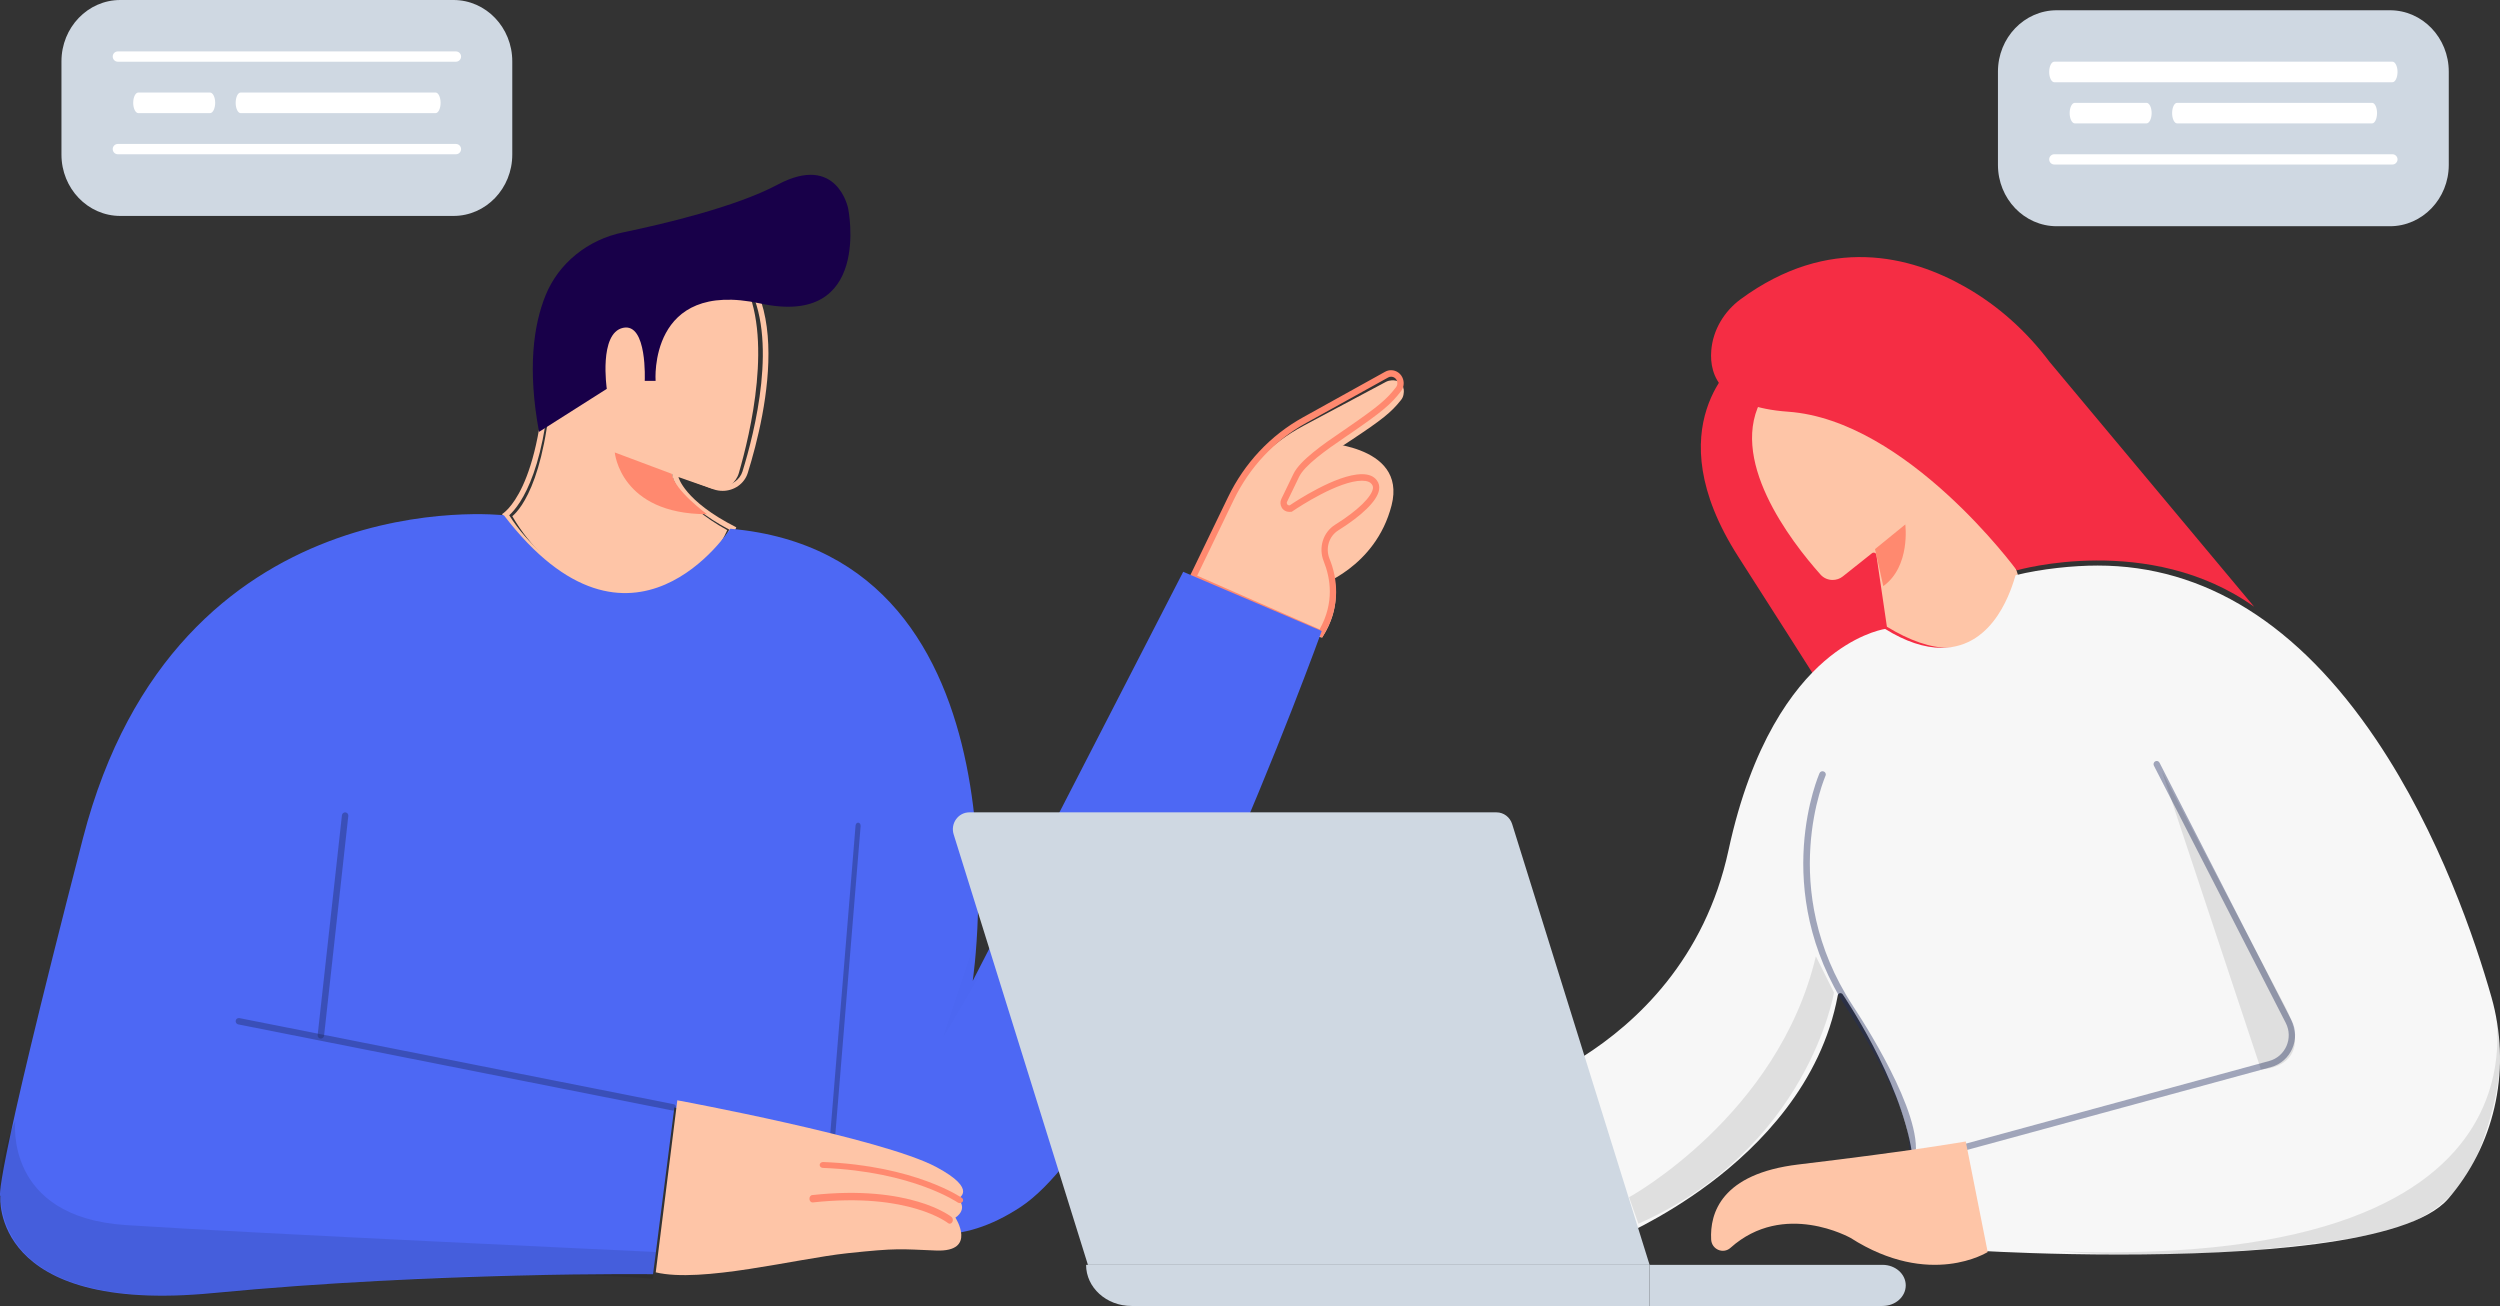 <svg width="67" height="35" viewBox="0 0 67 35" fill="none" xmlns="http://www.w3.org/2000/svg">
<rect x="0" y="0" width="67" height="35" fill="#333333" stroke="none"/>
<path d="M46.565 9.646C46.585 9.671 44.33 11.396 46.585 14.918C48.84 18.441 49.191 19.016 49.191 19.016L52.996 18.224L46.565 9.646Z" fill="#F52D44"/>
<path d="M52.223 17.362C51.741 17.362 51.184 17.172 50.569 16.796L50.286 14.87C50.283 14.845 50.266 14.824 50.242 14.815C50.233 14.811 50.225 14.81 50.215 14.81C50.199 14.81 50.183 14.815 50.17 14.826L49.385 15.45C49.309 15.51 49.213 15.543 49.115 15.543C48.991 15.543 48.874 15.492 48.792 15.401C47.997 14.509 46.256 12.259 47.257 10.627C48.034 9.361 49.094 9.095 49.847 9.095C50.264 9.095 50.55 9.179 50.553 9.18C50.555 9.181 50.558 9.182 50.561 9.182C50.58 9.185 52.464 9.554 53.02 11.732C53.556 13.83 54.036 15.274 54.094 15.447C54.056 15.637 53.666 17.362 52.223 17.362Z" fill="#FEC5A7"/>
<path d="M46.65 8.018C46.205 8.346 45.906 8.844 45.862 9.393C45.806 10.087 46.134 10.906 47.923 11.034C51.105 11.261 54.05 15.285 54.05 15.285C54.05 15.285 57.599 14.257 60.41 16.26L54.928 9.698C54.318 8.886 53.557 8.195 52.673 7.693C51.205 6.857 49.013 6.284 46.65 8.018Z" fill="#F52D44"/>
<path d="M56.784 33.622C54.983 33.622 53.531 33.547 53.236 33.531L52.676 30.734C52.669 30.7 52.639 30.677 52.606 30.677C52.602 30.677 52.599 30.677 52.595 30.678L51.239 30.881C50.928 28.909 49.397 26.669 49.382 26.646C49.368 26.627 49.346 26.616 49.323 26.616C49.318 26.616 49.313 26.617 49.309 26.617C49.281 26.623 49.258 26.645 49.253 26.674C48.815 29.044 47.146 30.723 45.822 31.714C44.53 32.683 43.306 33.203 43.062 33.301L39.541 29.579C39.92 29.485 41.122 29.141 42.413 28.324C43.848 27.415 45.693 25.714 46.325 22.782C46.946 19.9 48.061 18.441 48.888 17.724C49.692 17.027 50.386 16.878 50.521 16.855C51.062 17.192 51.57 17.362 52.034 17.362C53.485 17.362 53.929 15.698 54.018 15.415C54.719 15.244 55.553 15.157 56.219 15.157C59.086 15.157 61.597 16.728 63.684 19.827C65.381 22.348 66.347 25.232 66.772 26.727C67.297 28.576 66.904 30.547 65.719 31.999C65.684 32.041 65.649 32.085 65.612 32.127C64.544 33.362 60.221 33.622 56.784 33.622Z" fill="#F7F7F7"/>
<path opacity="0.4" fill-rule="evenodd" clip-rule="evenodd" d="M57.761 20.403C57.802 20.381 57.854 20.398 57.875 20.44L61.409 27.337C61.667 27.839 61.399 28.453 60.86 28.6L60.86 28.6L52.554 30.863C52.508 30.875 52.462 30.848 52.45 30.802C52.438 30.757 52.464 30.709 52.51 30.697L60.816 28.434C61.251 28.315 61.466 27.821 61.259 27.416L61.259 27.416L57.724 20.519C57.703 20.477 57.719 20.425 57.761 20.403Z" fill="#1F2B60"/>
<path opacity="0.4" fill-rule="evenodd" clip-rule="evenodd" d="M48.879 20.676C48.923 20.695 48.944 20.745 48.925 20.788L48.925 20.789L48.924 20.79C48.924 20.791 48.923 20.793 48.922 20.796C48.919 20.802 48.916 20.81 48.911 20.821C48.902 20.843 48.889 20.877 48.873 20.921C48.841 21.009 48.797 21.139 48.751 21.305C48.658 21.637 48.556 22.113 48.519 22.688C48.443 23.838 48.626 25.38 49.657 26.956C49.657 26.957 49.657 26.957 49.657 26.957L49.657 26.958L49.661 26.963C49.664 26.968 49.669 26.975 49.675 26.985C49.688 27.003 49.706 27.031 49.729 27.067C49.775 27.137 49.841 27.24 49.92 27.367C50.078 27.621 50.289 27.974 50.499 28.367C50.71 28.76 50.922 29.195 51.081 29.615C51.239 30.033 51.348 30.442 51.348 30.78C51.348 30.828 51.309 30.866 51.26 30.866C51.212 30.866 51.172 30.828 51.172 30.78C51.172 30.472 51.072 30.086 50.915 29.674C50.76 29.264 50.552 28.836 50.343 28.446C50.135 28.057 49.926 27.708 49.769 27.456C49.691 27.33 49.626 27.228 49.58 27.158C49.557 27.123 49.54 27.096 49.528 27.078C49.521 27.069 49.517 27.062 49.514 27.057L49.51 27.052L49.509 27.05C49.509 27.05 49.509 27.05 49.583 27.003L49.509 27.05L49.508 27.049C48.453 25.436 48.266 23.854 48.343 22.677C48.382 22.089 48.486 21.601 48.581 21.26C48.629 21.089 48.674 20.955 48.707 20.864C48.724 20.818 48.738 20.782 48.748 20.758C48.752 20.746 48.756 20.737 48.759 20.731C48.76 20.728 48.761 20.725 48.762 20.724L48.763 20.722L48.763 20.721L48.763 20.721C48.763 20.721 48.763 20.721 48.844 20.755L48.763 20.721C48.782 20.677 48.834 20.657 48.879 20.676Z" fill="#1F2B60"/>
<path d="M46.377 33.442C46.182 33.617 45.872 33.485 45.859 33.219C45.822 32.517 46.126 31.456 48.198 31.208C51.359 30.83 52.682 30.591 52.682 30.591L53.27 33.554C53.27 33.554 51.727 34.538 49.595 33.176C49.593 33.177 47.807 32.162 46.377 33.442Z" fill="#FEC5A7"/>
<path d="M50.25 14.716L51.062 14.055C51.062 14.055 51.209 15.179 50.472 15.708L50.25 14.716Z" fill="#FF896F"/>
<path opacity="0.1" d="M66.738 26.457C66.738 26.457 69.361 34.038 55.192 33.538C55.192 33.538 58.704 33.893 63.248 33.145C65.621 32.753 66.282 31.565 66.747 29.927C67.031 28.929 67.137 27.838 66.738 26.457Z" fill="black"/>
<path opacity="0.1" d="M57.938 20.669L60.594 28.661C60.594 28.661 62.07 28.642 61.271 27.031L57.938 20.669Z" fill="black"/>
<path opacity="0.1" d="M43.66 32.086C43.66 32.086 47.653 29.9 48.665 25.63L49.151 26.602C49.151 26.602 48.451 30.785 43.909 32.795L43.66 32.086Z" fill="black"/>
<path d="M16.785 15.985C16.679 15.985 16.569 15.979 16.459 15.97C16.373 15.951 14.732 15.568 13.73 13.835C13.955 13.646 14.745 12.749 14.82 9.441C14.836 8.754 15.028 8.106 15.375 7.569C15.903 6.752 16.647 6.339 17.587 6.339C17.898 6.339 18.233 6.385 18.584 6.478C19.176 6.634 19.624 6.979 19.913 7.504C20.735 8.997 20.109 11.62 19.801 12.678C19.727 12.934 19.493 13.113 19.233 13.113C19.164 13.113 19.095 13.1 19.029 13.076L18.016 12.697L18.043 12.825C18.049 12.852 18.201 13.494 19.49 14.208C19.356 14.519 18.625 15.985 16.785 15.985Z" fill="#FEC5A7"/>
<path d="M17.629 6.339V6.481C17.951 6.481 18.299 6.526 18.664 6.615C19.27 6.764 19.727 7.092 20.023 7.593C20.877 9.04 20.22 11.601 19.899 12.635C19.829 12.857 19.612 13.012 19.369 13.012C19.304 13.012 19.24 13.001 19.179 12.98L18.234 12.651L17.981 12.562L18.04 12.815C18.046 12.842 18.209 13.486 19.545 14.194C19.351 14.58 18.583 15.842 16.781 15.842C16.673 15.842 16.56 15.838 16.447 15.828C16.326 15.803 14.678 15.427 13.647 13.809C13.947 13.536 14.704 12.545 14.779 9.468C14.795 8.805 14.994 8.18 15.353 7.661C15.896 6.878 16.662 6.481 17.628 6.481L17.629 6.339ZM17.628 6.339C16.407 6.339 15.668 6.951 15.23 7.582C14.844 8.139 14.647 8.797 14.631 9.465C14.54 13.191 13.455 13.777 13.455 13.777C14.563 15.62 16.425 15.969 16.425 15.969C16.547 15.979 16.666 15.985 16.78 15.985C19.026 15.985 19.733 14.132 19.733 14.132C18.329 13.423 18.182 12.785 18.182 12.785L19.127 13.115C19.207 13.143 19.288 13.155 19.368 13.155C19.668 13.155 19.948 12.969 20.04 12.676C20.538 11.079 21.453 7.152 18.7 6.478C18.307 6.382 17.951 6.339 17.628 6.339Z" fill="#FEC5A7"/>
<path d="M14.446 11.574L16.262 10.421C16.262 10.421 16.043 8.928 16.698 8.786C17.352 8.644 17.279 10.207 17.279 10.207H17.57C17.57 10.207 17.368 7.481 20.376 8.133C23.385 8.786 22.731 5.588 22.731 5.588C22.731 5.588 22.441 4.095 20.841 4.948C19.711 5.55 17.749 6.01 16.692 6.229C15.759 6.422 14.97 7.05 14.62 7.918C14.3 8.71 14.132 9.877 14.446 11.574Z" fill="#180049"/>
<path opacity="0.4" fill-rule="evenodd" clip-rule="evenodd" d="M34.594 13.248C34.602 13.268 34.598 13.295 34.585 13.308L33.818 14.049C33.805 14.061 33.787 14.055 33.779 14.035C33.77 14.015 33.774 13.989 33.788 13.976L34.555 13.235C34.568 13.223 34.585 13.228 34.594 13.248Z" fill="#1F2B60"/>
<path d="M35.284 11.851C35.284 11.851 37.723 11.871 37.294 13.544C36.865 15.216 35.321 15.709 35.321 15.709C35.321 15.709 30.631 13.958 35.284 11.851Z" fill="#FEC5A7"/>
<path d="M31.852 15.58L32.908 13.48C33.353 12.595 34.051 11.881 34.928 11.414L37.141 10.235C37.188 10.21 37.24 10.196 37.293 10.196C37.433 10.196 37.557 10.285 37.602 10.418C37.636 10.521 37.617 10.633 37.55 10.717C37.287 11.05 37.047 11.243 36.2 11.804C36.161 11.831 36.114 11.861 36.062 11.895C35.653 12.161 34.968 12.606 34.803 12.936L34.459 13.62L34.48 13.659C34.494 13.681 34.519 13.695 34.545 13.695H34.567L34.587 13.682C34.713 13.601 35.83 12.889 36.51 12.889C36.691 12.889 36.817 12.938 36.897 13.04C36.954 13.113 36.972 13.191 36.956 13.281C36.905 13.556 36.517 13.924 35.864 14.318C35.606 14.473 35.505 14.791 35.623 15.072C35.826 15.554 35.953 16.292 35.432 17.086L31.852 15.58Z" fill="#FEC5A7"/>
<path d="M37.356 10.196C37.469 10.196 37.569 10.267 37.605 10.373C37.633 10.456 37.617 10.545 37.564 10.612C37.299 10.945 37.054 11.14 36.189 11.71C36.149 11.737 36.102 11.767 36.048 11.801C35.495 12.159 34.89 12.568 34.724 12.896L34.388 13.56C34.365 13.607 34.367 13.662 34.395 13.706C34.422 13.751 34.472 13.777 34.525 13.777L34.571 13.776L34.608 13.753C34.734 13.671 35.869 12.952 36.548 12.952C36.71 12.952 36.822 12.993 36.889 13.079C36.935 13.136 36.95 13.197 36.937 13.267C36.889 13.524 36.491 13.894 35.845 14.28C35.549 14.458 35.432 14.821 35.567 15.142C35.765 15.61 35.891 16.319 35.409 17.086L31.852 15.598L32.905 13.517C33.356 12.625 34.065 11.904 34.955 11.434L37.235 10.226C37.272 10.207 37.313 10.196 37.356 10.196Z" fill="#FEC5A7"/>
<path fill-rule="evenodd" clip-rule="evenodd" d="M37.281 10.096C37.253 10.096 37.227 10.103 37.204 10.116L37.204 10.116L35.003 11.337L35.003 11.337C34.159 11.804 33.487 12.52 33.06 13.406L32.084 15.428L35.366 16.866C35.769 16.146 35.654 15.487 35.476 15.044C35.33 14.68 35.456 14.267 35.779 14.064L35.779 14.064C36.087 13.871 36.334 13.683 36.508 13.514C36.685 13.341 36.775 13.199 36.793 13.099C36.801 13.051 36.793 13.016 36.764 12.978L36.764 12.977C36.721 12.921 36.644 12.883 36.501 12.883C36.195 12.883 35.773 13.055 35.402 13.248C35.035 13.438 34.734 13.638 34.674 13.679L34.673 13.679L34.618 13.716L34.548 13.718H34.548C34.469 13.718 34.393 13.676 34.351 13.604C34.309 13.533 34.304 13.446 34.34 13.372C34.34 13.372 34.34 13.372 34.34 13.372L34.665 12.699C34.754 12.515 34.954 12.318 35.187 12.128C35.422 11.935 35.705 11.74 35.972 11.559C35.985 11.55 35.998 11.541 36.011 11.532C36.047 11.508 36.078 11.486 36.107 11.467L36.107 11.466C36.942 10.89 37.168 10.699 37.415 10.375C37.415 10.375 37.415 10.375 37.415 10.375L37.481 10.429L37.415 10.375C37.415 10.375 37.415 10.375 37.415 10.375C37.449 10.33 37.459 10.271 37.441 10.214C37.441 10.214 37.441 10.214 37.441 10.214L37.521 10.187L37.441 10.214C37.441 10.214 37.441 10.214 37.441 10.214C37.418 10.143 37.354 10.096 37.281 10.096ZM37.124 9.962C37.172 9.935 37.225 9.921 37.281 9.921C37.426 9.921 37.555 10.017 37.601 10.159L37.601 10.159C37.637 10.271 37.617 10.391 37.548 10.483L37.547 10.483C37.282 10.832 37.036 11.036 36.201 11.612C36.172 11.632 36.138 11.655 36.102 11.679C36.09 11.688 36.077 11.696 36.065 11.705L36.064 11.705C35.797 11.886 35.521 12.078 35.291 12.265C35.059 12.455 34.887 12.631 34.816 12.778C34.816 12.778 34.816 12.778 34.816 12.778L34.492 13.45C34.482 13.47 34.483 13.492 34.495 13.513L34.495 13.513C34.505 13.53 34.525 13.543 34.547 13.543L34.567 13.542L34.582 13.533C34.582 13.533 34.582 13.532 34.582 13.532C34.645 13.489 34.952 13.285 35.327 13.091C35.697 12.899 36.151 12.708 36.501 12.708C36.67 12.708 36.809 12.754 36.897 12.87C36.956 12.947 36.976 13.034 36.959 13.13L36.959 13.13C36.931 13.289 36.805 13.464 36.623 13.641C36.438 13.822 36.181 14.016 35.866 14.214C35.616 14.371 35.517 14.691 35.632 14.977C35.83 15.467 35.957 16.215 35.473 17.023L35.435 17.086L31.852 15.516L32.909 13.328C33.352 12.41 34.048 11.667 34.923 11.183M34.923 11.183L37.123 9.962C37.123 9.962 37.123 9.962 37.124 9.962" fill="#FF896F"/>
<path d="M13.504 13.809C13.504 13.809 4.722 12.8 2.223 22.465C-0.275 32.129 0.01 32.058 0.01 32.058C0.01 32.058 -0.275 35.231 5.721 34.654C11.719 34.077 17.502 34.149 17.502 34.149L18.073 29.677L22.143 31.192C22.143 31.192 24.07 34.51 27.354 32.346C30.639 30.182 35.422 16.911 35.422 16.911L31.71 15.324L26.069 26.287C26.069 26.287 27.783 14.891 19.572 14.17C19.573 14.17 16.931 18.281 13.504 13.809Z" fill="#4D68F4"/>
<path opacity="0.4" fill-rule="evenodd" clip-rule="evenodd" d="M6.317 27.353C6.326 27.306 6.37 27.276 6.416 27.285L18.055 29.593C18.1 29.602 18.13 29.647 18.121 29.694C18.112 29.741 18.068 29.771 18.023 29.762L6.384 27.454C6.338 27.445 6.308 27.399 6.317 27.353Z" fill="#1F2B60"/>
<path opacity="0.4" fill-rule="evenodd" clip-rule="evenodd" d="M9.259 21.772C9.306 21.777 9.341 21.819 9.335 21.866L8.685 27.759C8.679 27.805 8.637 27.839 8.589 27.834C8.542 27.829 8.508 27.787 8.513 27.74L9.164 21.847C9.169 21.801 9.211 21.767 9.259 21.772Z" fill="#1F2B60"/>
<path opacity="0.4" fill-rule="evenodd" clip-rule="evenodd" d="M23.004 22.047C23.042 22.052 23.069 22.094 23.065 22.141L22.378 30.514C22.374 30.56 22.341 30.595 22.303 30.59C22.265 30.585 22.238 30.543 22.242 30.496L22.929 22.123C22.933 22.077 22.967 22.043 23.004 22.047Z" fill="#1F2B60"/>
<path d="M25.088 31.274C23.644 30.504 18.152 29.488 18.152 29.488L17.574 34.099C18.803 34.392 21.332 33.734 22.706 33.587C24.08 33.441 24.115 33.477 25.092 33.514C26.197 33.555 25.605 32.632 25.605 32.632C25.605 32.632 25.959 32.416 25.67 32.123C25.669 32.123 26.242 31.889 25.088 31.274Z" fill="#FEC5A7"/>
<path d="M25.537 32.795C25.537 32.795 24.423 32.045 21.692 32.295L25.537 32.795Z" fill="#FEC5A7"/>
<path fill-rule="evenodd" clip-rule="evenodd" d="M25.5 32.614C25.5 32.614 25.5 32.614 25.453 32.696L25.5 32.614C25.538 32.645 25.548 32.706 25.522 32.752C25.496 32.797 25.444 32.809 25.406 32.779L25.406 32.778M25.406 32.778L25.406 32.778L25.404 32.777C25.402 32.776 25.4 32.774 25.396 32.771C25.389 32.766 25.377 32.757 25.361 32.746C25.328 32.725 25.279 32.694 25.211 32.657C25.075 32.584 24.865 32.488 24.573 32.401C23.99 32.225 23.081 32.084 21.784 32.225C21.738 32.23 21.697 32.19 21.693 32.136C21.689 32.081 21.722 32.032 21.769 32.028C23.083 31.884 24.012 32.027 24.614 32.208C24.916 32.298 25.135 32.398 25.28 32.477C25.353 32.516 25.407 32.549 25.443 32.573C25.461 32.585 25.475 32.595 25.484 32.602C25.489 32.606 25.493 32.608 25.495 32.61L25.498 32.613L25.499 32.613L25.5 32.614L25.5 32.614" fill="#FF896F"/>
<path d="M25.537 32.244C25.537 32.244 24.343 31.254 21.967 31.142L25.537 32.244Z" fill="#FEC5A7"/>
<path fill-rule="evenodd" clip-rule="evenodd" d="M21.967 31.217C21.97 31.174 22.011 31.14 22.06 31.142C23.291 31.19 24.218 31.428 24.838 31.655C25.148 31.769 25.382 31.88 25.538 31.962C25.616 32.004 25.675 32.038 25.715 32.063C25.735 32.075 25.75 32.084 25.761 32.091C25.766 32.094 25.77 32.097 25.773 32.099L25.776 32.101L25.777 32.102L25.777 32.102L25.777 32.102C25.777 32.102 25.777 32.102 25.722 32.165L25.777 32.102C25.816 32.129 25.823 32.179 25.793 32.213C25.763 32.248 25.707 32.254 25.668 32.227L25.668 32.227L25.668 32.227L25.667 32.227L25.665 32.225C25.663 32.224 25.66 32.222 25.655 32.219C25.646 32.213 25.633 32.205 25.614 32.193C25.578 32.171 25.522 32.139 25.447 32.099C25.297 32.02 25.072 31.913 24.77 31.802C24.168 31.581 23.261 31.348 22.052 31.3C22.003 31.298 21.965 31.261 21.967 31.217Z" fill="#FF896F"/>
<path d="M18.002 12.698L16.476 12.126C16.476 12.126 16.621 13.78 18.947 13.78C18.947 13.78 18.074 13.143 18.002 12.698Z" fill="#FF896F"/>
<path opacity="0.1" d="M0.411 30.039C0.411 30.039 0.093 32.617 3.375 32.832C6.657 33.049 17.574 33.553 17.574 33.553L17.502 34.275C17.502 34.275 14.161 33.879 6.023 34.647C-2.261 35.428 0.411 30.039 0.411 30.039Z" fill="black"/>
<g opacity="0.1">
<path opacity="0.1" d="M26.205 26.229L25.262 27.834L26.361 24.527L26.205 26.229Z" fill="black"/>
</g>
<path d="M50.453 35H44.209V33.898H50.453C50.795 33.898 51.072 34.142 51.074 34.445C51.076 34.751 50.797 35 50.453 35Z" fill="#CFD8E2"/>
<path d="M29.107 33.898C29.107 34.506 29.651 35 30.324 35H44.209V33.898H29.107Z" fill="#CFD8E2"/>
<path d="M44.209 33.898H29.156L25.558 22.361C25.467 22.069 25.68 21.771 25.979 21.771H40.106C40.298 21.771 40.468 21.899 40.526 22.086L44.209 33.898Z" fill="#CFD8E2"/>
<path d="M12.153 5.787H3.224C2.353 5.787 1.647 5.051 1.647 4.144V1.644C1.647 0.736 2.353 0 3.224 0H12.153C13.024 0 13.729 0.736 13.729 1.644V4.143C13.729 5.051 13.023 5.787 12.153 5.787Z" fill="#CFD8E2"/>
<path d="M12.22 1.654H3.157C3.082 1.654 3.021 1.591 3.021 1.516C3.021 1.439 3.082 1.378 3.157 1.378H12.22C12.295 1.378 12.357 1.44 12.357 1.516C12.357 1.591 12.295 1.654 12.22 1.654Z" fill="white"/>
<path d="M12.22 4.134H3.157C3.082 4.134 3.021 4.072 3.021 3.996C3.021 3.92 3.082 3.858 3.157 3.858H12.22C12.295 3.858 12.357 3.921 12.357 3.996C12.357 4.072 12.295 4.134 12.22 4.134Z" fill="white"/>
<path d="M5.629 3.032H3.707C3.632 3.032 3.57 2.907 3.57 2.756C3.57 2.603 3.632 2.48 3.707 2.48H5.629C5.705 2.48 5.767 2.605 5.767 2.756C5.766 2.907 5.705 3.032 5.629 3.032Z" fill="white"/>
<path d="M11.675 3.032H6.449C6.376 3.032 6.316 2.907 6.316 2.756C6.316 2.603 6.376 2.48 6.449 2.48H11.675C11.748 2.48 11.808 2.605 11.808 2.756C11.808 2.907 11.748 3.032 11.675 3.032Z" fill="white"/>
<path d="M64.05 6.063H55.121C54.25 6.063 53.545 5.326 53.545 4.419V1.919C53.545 1.011 54.251 0.275 55.121 0.275H64.051C64.922 0.275 65.627 1.012 65.627 1.919V4.419C65.627 5.326 64.921 6.063 64.05 6.063Z" fill="#CFD8E2"/>
<path d="M64.117 2.204H55.055C54.98 2.204 54.918 2.08 54.918 1.929C54.918 1.776 54.98 1.653 55.055 1.653H64.117C64.192 1.653 64.254 1.778 64.254 1.929C64.253 2.08 64.192 2.204 64.117 2.204Z" fill="white"/>
<path d="M64.117 4.409H55.055C54.98 4.409 54.918 4.347 54.918 4.272C54.918 4.195 54.98 4.134 55.055 4.134H64.117C64.192 4.134 64.254 4.196 64.254 4.272C64.253 4.347 64.192 4.409 64.117 4.409Z" fill="white"/>
<path d="M57.526 3.307H55.605C55.529 3.307 55.467 3.183 55.467 3.031C55.467 2.879 55.529 2.756 55.605 2.756H57.527C57.602 2.756 57.664 2.88 57.664 3.031C57.663 3.184 57.601 3.307 57.526 3.307Z" fill="white"/>
<path d="M63.572 3.307H58.346C58.273 3.307 58.213 3.183 58.213 3.031C58.213 2.879 58.273 2.756 58.346 2.756H63.572C63.645 2.756 63.705 2.88 63.705 3.031C63.704 3.184 63.645 3.307 63.572 3.307Z" fill="white"/>
</svg>
